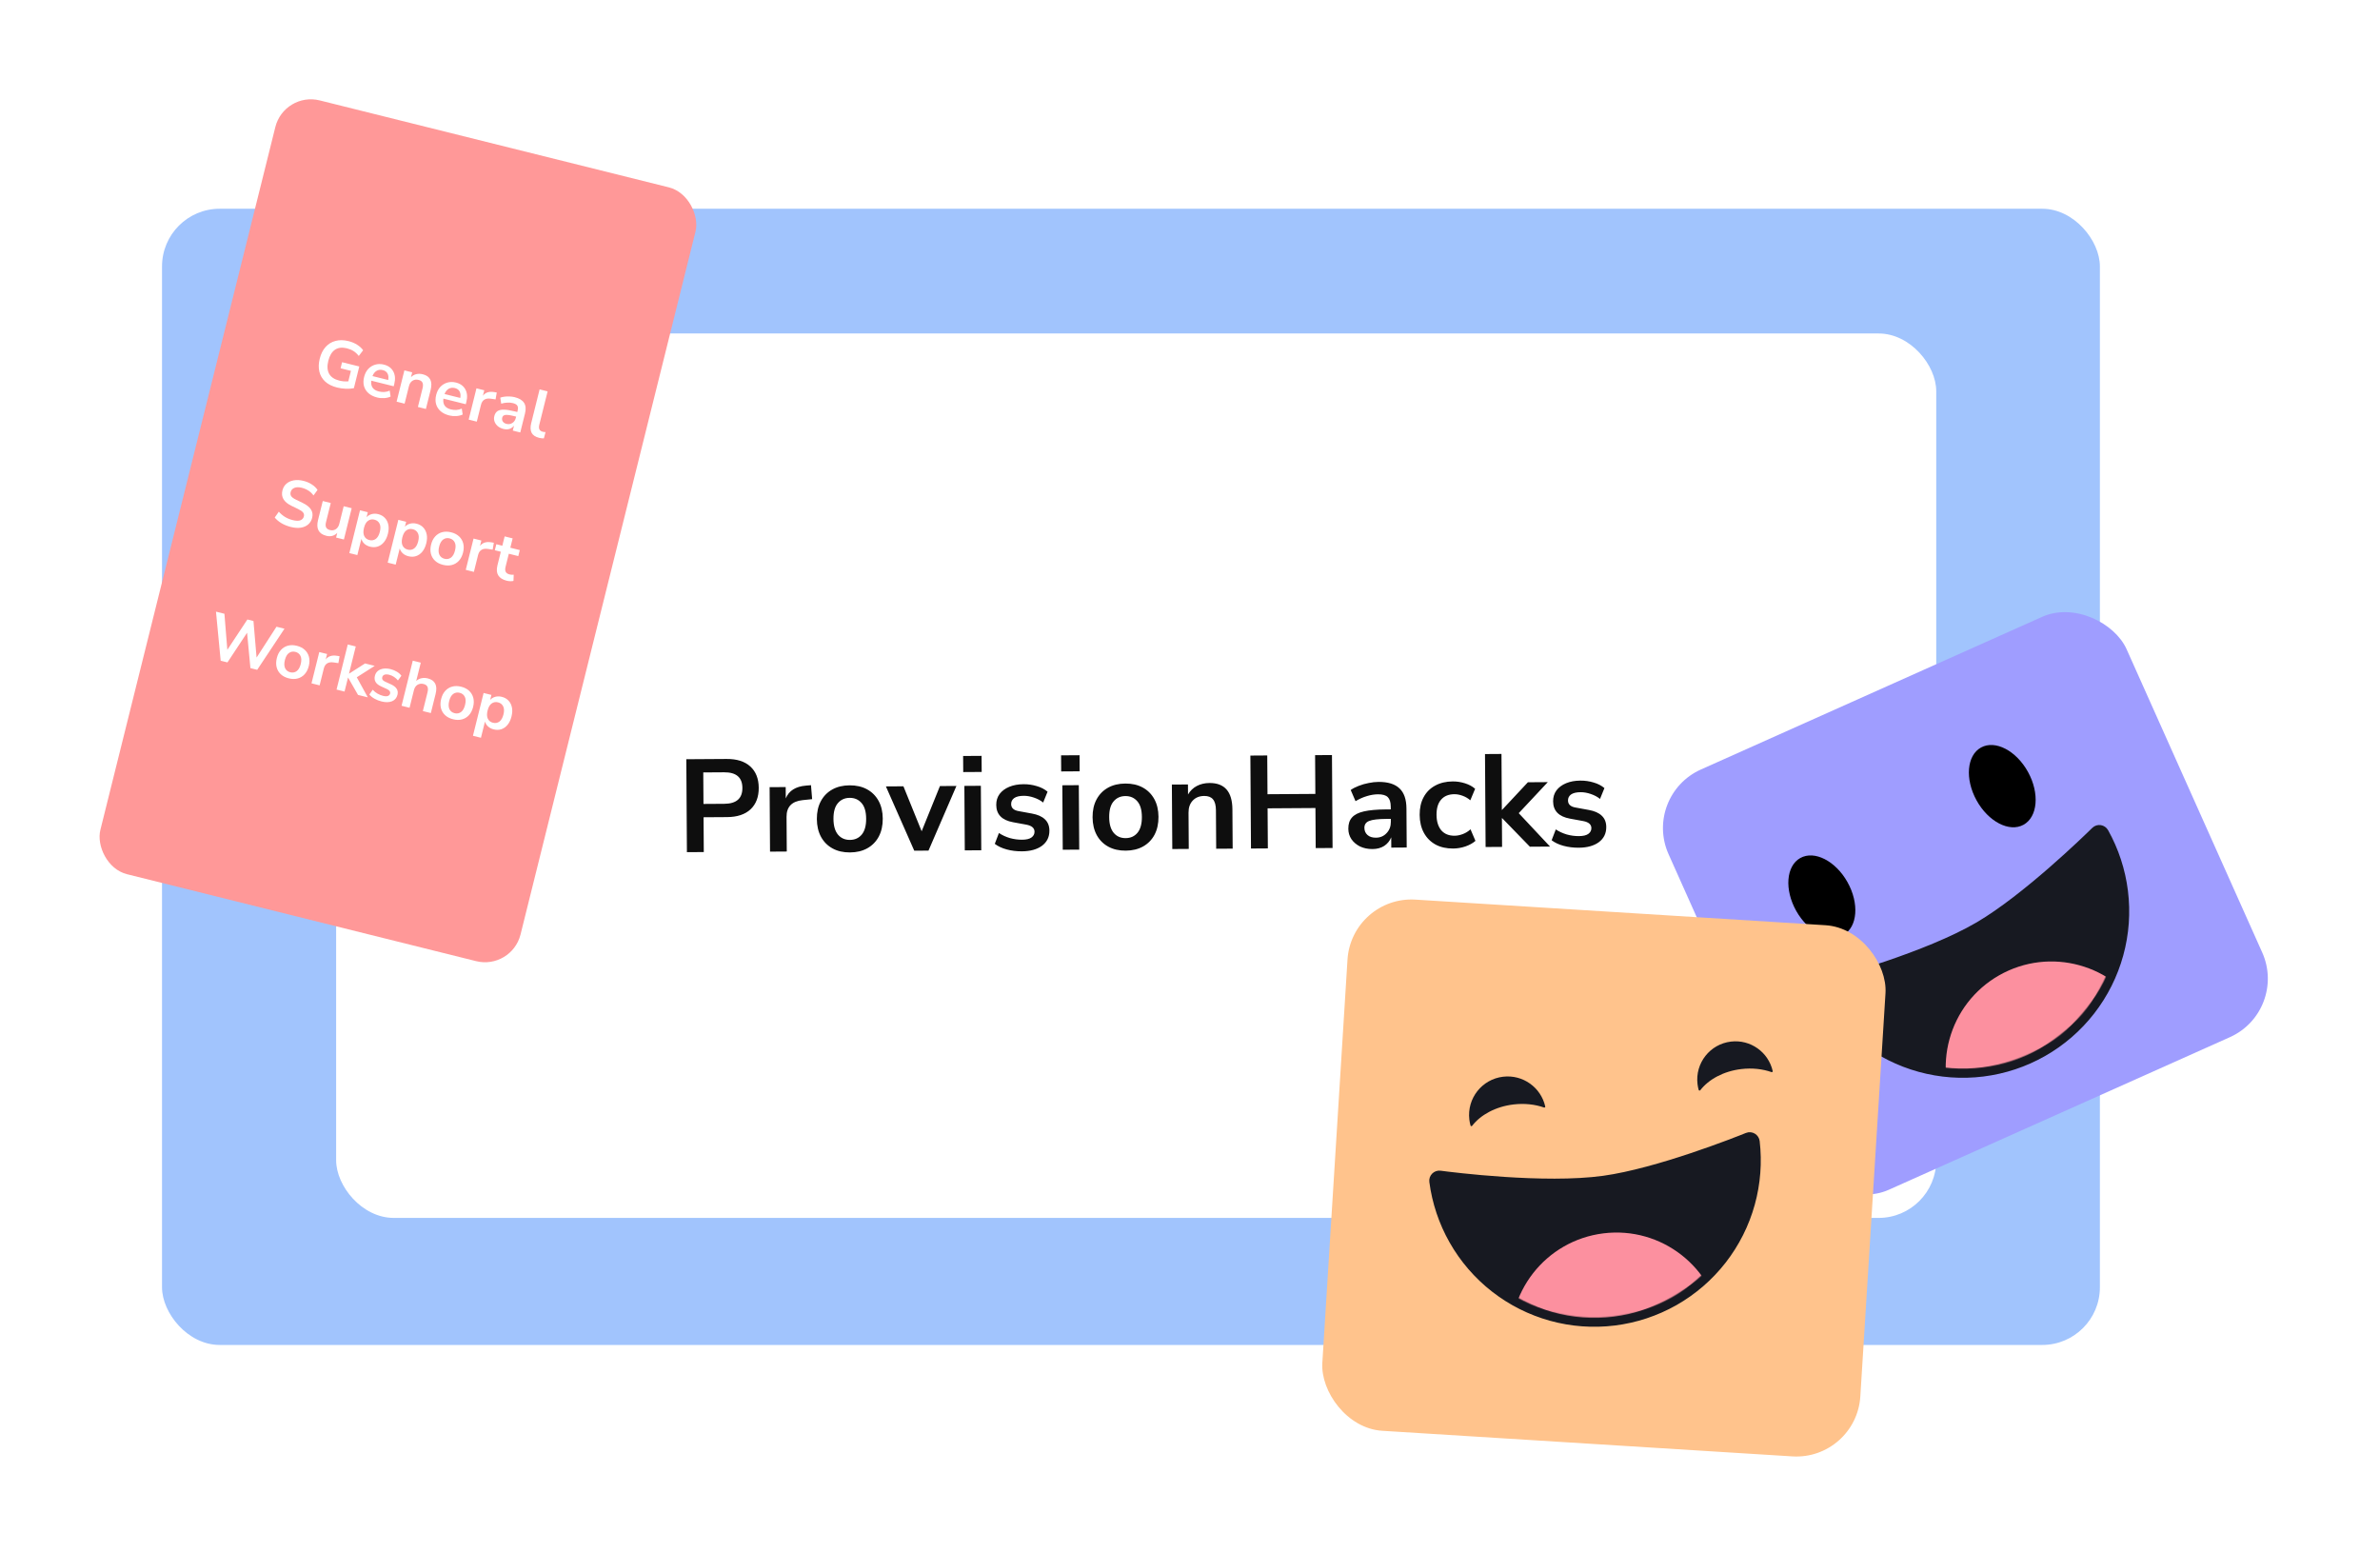 <svg width="2600" height="1696" viewBox="0 0 2600 1696" fill="none" xmlns="http://www.w3.org/2000/svg">
<g filter="url(#filter0_d)">
<rect x="177" y="224" width="2117" height="1241" rx="63" fill="#A1C4FD"/>
<rect x="367.212" y="360.238" width="1748" height="966" rx="63" fill="white"/>
<path d="M750.41 926.769L749.753 825.251L793.816 824.966C804.952 824.894 813.562 827.623 819.645 833.151C825.729 838.68 828.804 846.436 828.868 856.42C828.933 866.404 825.96 874.247 819.948 879.95C813.936 885.557 805.363 888.397 794.227 888.469L768.595 888.635L768.841 926.65L750.41 926.769ZM768.501 874.091L791.253 873.944C804.501 873.858 811.087 868.055 811.013 856.536C810.939 845.112 804.278 839.443 791.03 839.529L768.279 839.676L768.501 874.091ZM841.211 926.182L840.755 855.767L858.323 855.653L858.403 868.037C861.805 859.663 869.167 855.007 880.489 854.07L885.958 853.603L887.209 868.859L876.848 869.934C865.048 871.162 859.183 877.248 859.254 888.192L859.499 926.063L841.211 926.182ZM928.596 927.056C921.3 927.103 914.955 925.656 909.56 922.715C904.165 919.774 899.961 915.577 896.95 910.125C893.938 904.576 892.408 898.058 892.359 890.57C892.311 883.082 893.757 876.593 896.698 871.101C899.638 865.61 903.787 861.359 909.143 858.349C914.5 855.338 920.826 853.809 928.122 853.762C935.418 853.714 941.763 855.161 947.158 858.103C952.554 861.044 956.757 865.241 959.768 870.693C962.78 876.146 964.309 882.616 964.358 890.104C964.406 897.592 962.961 904.129 960.021 909.716C957.08 915.208 952.932 919.458 947.575 922.469C942.218 925.48 935.892 927.009 928.596 927.056ZM928.508 913.376C933.884 913.342 938.191 911.394 941.43 907.533C944.669 903.576 946.263 897.805 946.214 890.221C946.165 882.542 944.496 876.84 941.207 873.117C937.919 869.299 933.586 867.407 928.21 867.441C922.835 867.476 918.527 869.424 915.288 873.285C912.048 877.05 910.453 882.773 910.503 890.452C910.552 898.036 912.221 903.786 915.511 907.7C918.8 911.519 923.132 913.411 928.508 913.376ZM998.772 925.162L967.789 854.945L986.941 854.821L1006.84 903.941L1026.83 854.563L1044.83 854.446L1014.32 925.061L998.772 925.162ZM1052.27 839.278L1052.15 821.71L1072.31 821.58L1072.43 839.147L1052.27 839.278ZM1053.97 924.805L1053.52 854.39L1071.52 854.274L1071.97 924.688L1053.97 924.805ZM1116.46 925.84C1110.51 925.879 1104.94 925.195 1099.74 923.788C1094.55 922.382 1090.22 920.346 1086.74 917.68L1091.27 905.843C1094.84 908.22 1098.84 910.066 1103.26 911.381C1107.69 912.601 1112.11 913.196 1116.52 913.168C1121.13 913.138 1124.53 912.348 1126.73 910.798C1129.02 909.151 1130.16 907.031 1130.15 904.439C1130.12 900.407 1127.13 897.835 1121.17 896.721L1106.75 894.078C1094.54 891.853 1088.41 885.557 1088.34 875.189C1088.31 870.581 1089.53 866.589 1092.01 863.213C1094.58 859.837 1098.11 857.222 1102.61 855.368C1107.11 853.515 1112.29 852.57 1118.15 852.532C1123.14 852.5 1127.94 853.188 1132.56 854.599C1137.18 855.913 1141.12 857.951 1144.41 860.714L1139.59 872.554C1136.79 870.268 1133.42 868.465 1129.47 867.147C1125.62 865.828 1121.92 865.18 1118.37 865.203C1113.67 865.233 1110.17 866.072 1107.88 867.719C1105.68 869.365 1104.59 871.532 1104.61 874.22C1104.63 878.444 1107.39 881.018 1112.86 881.943L1127.28 884.585C1133.53 885.697 1138.25 887.779 1141.43 890.83C1144.72 893.881 1146.38 897.998 1146.41 903.182C1146.45 910.19 1143.75 915.727 1138.31 919.795C1132.86 923.766 1125.58 925.781 1116.46 925.84ZM1159.28 838.585L1159.17 821.018L1179.33 820.887L1179.44 838.455L1159.28 838.585ZM1160.99 924.112L1160.53 853.698L1178.53 853.581L1178.99 923.996L1160.99 924.112ZM1229.81 925.107C1222.51 925.154 1216.17 923.707 1210.77 920.766C1205.38 917.825 1201.17 913.628 1198.16 908.175C1195.15 902.627 1193.62 896.108 1193.57 888.62C1193.52 881.133 1194.97 874.643 1197.91 869.152C1200.85 863.661 1205 859.41 1210.36 856.399C1215.71 853.388 1222.04 851.859 1229.33 851.812C1236.63 851.765 1242.98 853.212 1248.37 856.153C1253.77 859.094 1257.97 863.291 1260.98 868.744C1263.99 874.196 1265.52 880.667 1265.57 888.155C1265.62 895.642 1264.17 902.18 1261.23 907.767C1258.29 913.258 1254.14 917.509 1248.79 920.52C1243.43 923.531 1237.1 925.06 1229.81 925.107ZM1229.72 911.427C1235.1 911.392 1239.4 909.444 1242.64 905.583C1245.88 901.626 1247.48 895.856 1247.43 888.272C1247.38 880.592 1245.71 874.891 1242.42 871.168C1239.13 867.349 1234.8 865.457 1229.42 865.492C1224.05 865.527 1219.74 867.475 1216.5 871.336C1213.26 875.101 1211.67 880.823 1211.72 888.503C1211.76 896.087 1213.43 901.836 1216.72 905.751C1220.01 909.57 1224.34 911.462 1229.72 911.427ZM1280.66 923.338L1280.2 852.923L1297.77 852.809L1297.84 863.753C1300.21 859.706 1303.41 856.613 1307.43 854.475C1311.54 852.336 1316.14 851.25 1321.23 851.218C1337.84 851.11 1346.2 860.704 1346.33 880L1346.61 922.911L1328.61 923.027L1328.33 880.98C1328.3 875.508 1327.22 871.531 1325.09 869.049C1323.06 866.566 1319.88 865.339 1315.56 865.367C1310.28 865.401 1306.07 867.108 1302.92 870.488C1299.87 873.772 1298.36 878.15 1298.4 883.622L1298.65 923.221L1280.66 923.338ZM1366.62 922.781L1365.96 821.263L1384.39 821.144L1384.66 863.479L1436.94 863.141L1436.66 820.806L1455.09 820.687L1455.75 922.204L1437.32 922.324L1437.03 878.549L1384.76 878.887L1385.05 922.662L1366.62 922.781ZM1499.45 923.362C1494.37 923.395 1489.8 922.464 1485.75 920.57C1481.81 918.58 1478.67 915.912 1476.34 912.567C1474.11 909.221 1472.98 905.437 1472.96 901.213C1472.92 896.029 1474.24 891.94 1476.91 888.947C1479.58 885.857 1483.93 883.621 1489.97 882.238C1496.01 880.855 1504.12 880.131 1514.29 880.065L1519.33 880.032L1519.31 877.008C1519.28 872.208 1518.2 868.759 1516.08 866.661C1513.95 864.563 1510.39 863.53 1505.4 863.562C1501.47 863.587 1497.44 864.237 1493.32 865.512C1489.2 866.691 1485.03 868.542 1480.83 871.065L1475.56 858.859C1478.05 857.115 1480.97 855.608 1484.32 854.338C1487.77 852.972 1491.36 851.94 1495.1 851.244C1498.93 850.451 1502.53 850.044 1505.89 850.022C1516.16 849.956 1523.81 852.306 1528.83 857.074C1533.86 861.746 1536.4 869.073 1536.46 879.057L1536.74 921.68L1519.89 921.789L1519.82 910.558C1518.21 914.504 1515.64 917.641 1512.1 919.968C1508.57 922.199 1504.35 923.33 1499.45 923.362ZM1503.12 910.954C1507.82 910.923 1511.7 909.266 1514.75 905.982C1517.9 902.698 1519.45 898.56 1519.42 893.568L1519.4 890.4L1514.5 890.432C1505.48 890.49 1499.2 891.251 1495.65 892.714C1492.21 894.08 1490.5 896.587 1490.52 900.235C1490.54 903.403 1491.66 905.988 1493.88 907.989C1496.1 909.991 1499.18 910.979 1503.12 910.954ZM1587.56 922.791C1580.17 922.839 1573.73 921.393 1568.24 918.452C1562.75 915.416 1558.49 911.123 1555.48 905.575C1552.47 900.026 1550.94 893.508 1550.89 886.02C1550.84 878.532 1552.29 872.091 1555.23 866.695C1558.17 861.204 1562.37 857.001 1567.82 854.086C1573.27 851.074 1579.7 849.545 1587.09 849.497C1591.6 849.468 1596.07 850.159 1600.49 851.57C1604.92 852.982 1608.58 854.974 1611.48 857.547L1606.23 870.109C1603.72 867.918 1600.88 866.256 1597.7 865.125C1594.62 863.992 1591.64 863.436 1588.76 863.454C1582.52 863.495 1577.69 865.494 1574.26 869.452C1570.92 873.314 1569.28 878.845 1569.32 886.045C1569.37 893.148 1571.09 898.754 1574.47 902.86C1577.95 906.869 1582.82 908.854 1589.05 908.813C1591.84 908.795 1594.81 908.2 1597.97 907.028C1601.13 905.855 1603.95 904.109 1606.43 901.789L1611.84 914.426C1608.98 916.941 1605.3 918.981 1600.8 920.546C1596.39 922.014 1591.98 922.763 1587.56 922.791ZM1622.93 921.122L1622.27 819.605L1640.27 819.488L1640.67 880.543L1640.95 880.541L1669.13 850.406L1690.87 850.265L1659.12 884.167L1693.34 920.667L1671.31 920.809L1641.01 889.613L1640.73 889.615L1640.93 921.006L1622.93 921.122ZM1724.79 921.903C1718.84 921.942 1713.27 921.258 1708.07 919.851C1702.88 918.445 1698.55 916.409 1695.07 913.743L1699.6 901.906C1703.17 904.283 1707.17 906.129 1711.59 907.444C1716.02 908.664 1720.44 909.259 1724.85 909.231C1729.46 909.201 1732.86 908.411 1735.06 906.86C1737.35 905.214 1738.49 903.094 1738.48 900.502C1738.45 896.47 1735.46 893.898 1729.5 892.784L1715.08 890.141C1702.87 887.916 1696.74 881.62 1696.67 871.252C1696.64 866.644 1697.86 862.652 1700.34 859.276C1702.91 855.899 1706.44 853.285 1710.94 851.431C1715.44 849.578 1720.62 848.633 1726.48 848.595C1731.47 848.562 1736.27 849.251 1740.89 850.662C1745.51 851.976 1749.46 854.014 1752.74 856.777L1747.92 868.616C1745.12 866.331 1741.75 864.528 1737.8 863.21C1733.95 861.891 1730.25 861.243 1726.7 861.266C1722 861.296 1718.5 862.135 1716.21 863.782C1714.01 865.428 1712.92 867.595 1712.94 870.283C1712.96 874.507 1715.72 877.081 1721.19 878.006L1735.61 880.648C1741.86 881.76 1746.58 883.841 1749.76 886.893C1753.05 889.944 1754.71 894.061 1754.74 899.245C1754.79 906.253 1752.09 911.79 1746.64 915.858C1741.19 919.829 1733.91 921.844 1724.79 921.903Z" fill="#0E0E0E"/>
<rect x="310.436" y="96" width="473" height="871" rx="40" transform="rotate(13.981 310.436 96)" fill="#FF9898"/>
<rect x="1794.21" y="865.067" width="548.178" height="502.833" rx="70" transform="rotate(-24.099 1794.21 865.067)" fill="#9F9DFF"/>
<ellipse cx="1990.24" cy="975.169" rx="32.1" ry="48.151" transform="rotate(-29.339 1990.24 975.169)" fill="black"/>
<ellipse cx="2187.35" cy="854.646" rx="32.1" ry="48.151" transform="rotate(-28.838 2187.35 854.646)" fill="black"/>
<path d="M2319.66 969.49C2316.84 946.894 2309.69 925.061 2298.59 905.187C2296.72 901.847 2292.08 900.951 2289.16 903.824C2280.51 912.344 2213.78 977.316 2161.9 1007.75C2105.34 1040.92 2007.15 1067.83 1994.8 1071.14C1990.99 1072.16 1989.18 1076.51 1991.16 1079.93C2002.56 1099.64 2017.66 1116.96 2035.63 1130.95C2053.96 1145.2 2074.91 1155.71 2097.3 1161.87C2119.69 1168.03 2143.07 1169.72 2166.11 1166.85C2189.15 1163.97 2211.4 1156.59 2231.59 1145.11C2251.77 1133.64 2269.5 1118.3 2283.76 1099.97C2298.02 1081.64 2308.53 1060.69 2314.69 1038.3C2320.85 1015.91 2322.54 992.531 2319.66 969.49Z" fill="#171921" stroke="#171921" stroke-width="10"/>
<mask id="mask0" mask-type="alpha" maskUnits="userSpaceOnUse" x="1994" y="906" width="385" height="320">
<path d="M2293.58 906.484C2304.73 926.099 2311.91 947.719 2314.7 970.109C2317.5 992.499 2315.86 1015.22 2309.87 1036.97C2303.88 1058.73 2293.67 1079.09 2279.82 1096.9C2265.96 1114.71 2248.73 1129.61 2229.12 1140.76C2209.5 1151.91 2187.88 1159.09 2165.49 1161.89C2143.1 1164.68 2120.38 1163.04 2098.63 1157.05C2076.87 1151.07 2056.51 1140.85 2038.7 1127C2020.89 1113.14 2005.99 1095.92 1994.84 1076.3L2293.58 906.484Z" fill="#171921"/>
</mask>
<g mask="url(#mask0)">
<circle cx="2241.02" cy="1161.61" r="115.44" transform="rotate(-29.615 2241.02 1161.61)" fill="#FC909F"/>
</g>
<rect x="1476.42" y="974.238" width="588.862" height="581.29" rx="70" transform="rotate(3.571 1476.42 974.238)" fill="#FFC38C"/>
<path d="M368.302 419.278C362.853 417.921 358.496 415.748 355.234 412.759C352.018 409.782 349.902 406.164 348.885 401.904C347.868 397.644 348.003 392.929 349.29 387.759C350.589 382.542 352.709 378.296 355.652 375.022C358.605 371.701 362.224 369.486 366.507 368.376C370.802 367.219 375.581 367.296 380.844 368.607C384.291 369.465 387.4 370.783 390.173 372.562C392.957 374.294 395.13 376.294 396.692 378.563L391.948 384.801C390.188 382.533 388.26 380.742 386.163 379.428C384.066 378.115 381.644 377.116 378.896 376.432C373.679 375.133 369.343 375.661 365.888 378.016C362.479 380.382 360.067 384.407 358.652 390.09C357.226 395.819 357.516 400.516 359.521 404.181C361.527 407.846 365.232 410.351 370.635 411.697C372.172 412.079 373.761 412.351 375.403 412.513C377.103 412.639 378.808 412.643 380.52 412.525L383.372 401.067L372.054 398.249L373.706 391.612L392.501 396.291L386.604 419.976C384.043 420.526 381.121 420.738 377.838 420.613C374.555 420.488 371.376 420.043 368.302 419.278ZM412.062 430.173C408.196 429.21 405.045 427.659 402.61 425.519C400.175 423.38 398.519 420.791 397.643 417.753C396.814 414.727 396.851 411.398 397.756 407.765C398.637 404.225 400.13 401.307 402.235 399.012C404.387 396.728 406.929 395.16 409.862 394.307C412.853 393.419 416.002 393.387 419.309 394.21C424.153 395.417 427.59 397.905 429.619 401.675C431.695 405.456 432.072 410.002 430.75 415.312L430.106 417.897L405.653 411.808C404.786 418.073 407.52 421.993 413.854 423.57C415.764 424.046 417.743 424.242 419.792 424.158C421.852 424.028 423.831 423.532 425.728 422.668L426.712 429.146C424.745 430.091 422.429 430.652 419.764 430.829C417.098 431.006 414.531 430.788 412.062 430.173ZM418.18 400.236C415.618 399.598 413.348 399.874 411.37 401.063C409.392 402.253 407.904 404.158 406.905 406.778L424.093 411.057C424.614 408.17 424.361 405.807 423.335 403.968C422.367 402.095 420.649 400.851 418.18 400.236ZM433.265 434.71L441.772 400.545L450.295 402.667L448.973 407.977C450.625 406.311 452.556 405.209 454.768 404.671C457.026 404.145 459.389 404.19 461.858 404.804C469.916 406.81 472.779 412.495 470.448 421.857L465.264 442.677L456.531 440.503L461.61 420.102C462.271 417.447 462.24 415.386 461.517 413.92C460.841 412.465 459.454 411.477 457.358 410.955C454.796 410.317 452.544 410.622 450.601 411.87C448.716 413.082 447.443 415.016 446.782 417.671L441.999 436.885L433.265 434.71ZM490.799 449.777C486.933 448.814 483.782 447.263 481.347 445.123C478.912 442.984 477.256 440.395 476.38 437.357C475.551 434.331 475.588 431.002 476.493 427.369C477.374 423.829 478.867 420.911 480.972 418.615C483.124 416.332 485.666 414.763 488.599 413.911C491.59 413.023 494.739 412.991 498.046 413.814C502.89 415.02 506.327 417.508 508.356 421.278C510.432 425.06 510.809 429.606 509.487 434.916L508.843 437.501L484.39 431.412C483.523 437.676 486.256 441.597 492.591 443.174C494.501 443.65 496.48 443.846 498.529 443.762C500.589 443.632 502.568 443.135 504.465 442.272L505.449 448.75C503.482 449.695 501.166 450.256 498.5 450.433C495.835 450.61 493.267 450.391 490.799 449.777ZM496.917 419.84C494.355 419.202 492.085 419.478 490.107 420.667C488.129 421.857 486.641 423.761 485.642 426.382L502.83 430.661C503.351 427.773 503.098 425.41 502.072 423.572C501.104 421.699 499.385 420.455 496.917 419.84ZM512.002 454.314L520.508 420.149L529.032 422.271L527.536 428.28C530.222 424.645 534.365 423.302 539.966 424.251L542.673 424.703L541.388 432.248L536.236 431.484C530.367 430.617 526.772 432.838 525.45 438.148L520.875 456.523L512.002 454.314ZM550.096 464.54C547.627 463.926 545.531 462.909 543.806 461.49C542.14 460.037 540.951 458.356 540.239 456.447C539.574 454.55 539.496 452.577 540.006 450.528C540.632 448.012 541.777 446.195 543.441 445.076C545.116 443.91 547.502 443.367 550.599 443.445C553.696 443.524 557.713 444.178 562.65 445.407L565.096 446.016L565.461 444.548C566.041 442.22 565.946 440.415 565.176 439.135C564.407 437.855 562.811 436.914 560.389 436.311C558.479 435.835 556.448 435.651 554.294 435.758C552.152 435.818 549.905 436.199 547.554 436.9L546.518 430.335C547.938 429.798 549.538 429.429 551.319 429.23C553.158 428.995 555.027 428.941 556.924 429.067C558.88 429.159 560.673 429.407 562.304 429.813C567.287 431.054 570.7 433.14 572.543 436.072C574.396 438.958 574.72 442.822 573.514 447.666L568.365 468.347L560.191 466.312L561.548 460.862C560.28 462.575 558.646 463.775 556.644 464.464C554.654 465.106 552.471 465.132 550.096 464.54ZM553.408 458.984C555.691 459.552 557.774 459.23 559.659 458.018C561.59 456.817 562.857 455.005 563.46 452.583L563.843 451.046L561.468 450.455C557.089 449.364 553.952 448.954 552.054 449.224C550.215 449.458 549.075 450.461 548.634 452.231C548.252 453.768 548.474 455.159 549.302 456.404C550.13 457.648 551.498 458.509 553.408 458.984ZM588.933 474.21C584.881 473.201 582.149 471.359 580.738 468.682C579.385 465.971 579.242 462.473 580.309 458.188L589.493 421.298L598.227 423.472L589.146 459.943C588.103 464.135 589.351 466.672 592.891 467.553C593.403 467.681 593.921 467.785 594.445 467.866C594.969 467.947 595.481 467.975 595.982 467.952L594.12 474.834C592.339 474.835 590.61 474.628 588.933 474.21Z" fill="white"/>
<path d="M317.882 571.609C314.016 570.646 310.551 569.264 307.488 567.463C304.436 565.615 301.983 563.545 300.13 561.253L304.612 554.875C306.488 557.073 308.667 558.951 311.148 560.509C313.676 562.078 316.547 563.263 319.761 564.063C323.44 564.979 326.269 565.041 328.248 564.247C330.238 563.407 331.476 562.009 331.963 560.052C332.369 558.422 332.082 556.991 331.103 555.757C330.171 554.536 328.336 553.263 325.599 551.938L318.314 548.418C310.021 544.375 306.762 538.79 308.536 531.663C309.301 528.589 310.783 526.114 312.982 524.237C315.18 522.361 317.88 521.154 321.081 520.615C324.282 520.076 327.769 520.277 331.542 521.216C334.895 522.051 337.912 523.346 340.591 525.102C343.282 526.81 345.379 528.816 346.883 531.12L342.489 537.149C339.434 532.926 335.136 530.124 329.593 528.744C326.379 527.944 323.696 527.993 321.543 528.892C319.39 529.79 318.041 531.334 317.496 533.523C317.079 535.2 317.301 536.69 318.164 537.993C319.038 539.249 320.757 540.493 323.319 541.725L330.534 545.228C334.902 547.354 337.943 549.744 339.657 552.396C341.417 555.061 341.863 558.14 340.993 561.633C340.262 564.567 338.827 566.955 336.686 568.797C334.546 570.638 331.852 571.822 328.605 572.349C325.415 572.841 321.841 572.594 317.882 571.609ZM356.509 581.226C348.125 579.139 345.104 573.39 347.446 563.982L352.613 543.231L361.346 545.406L356.145 566.296C355.542 568.718 355.585 570.633 356.273 572.041C356.961 573.449 358.376 574.42 360.519 574.953C362.848 575.533 364.955 575.217 366.84 574.004C368.736 572.745 370.015 570.788 370.676 568.133L375.459 548.919L384.193 551.094L375.686 585.259L367.163 583.137L368.432 578.036C365.188 581.334 361.213 582.397 356.509 581.226ZM381.645 600.098L393.283 553.357L401.806 555.479L400.449 560.929C401.892 559.309 403.73 558.184 405.964 557.553C408.246 556.934 410.644 556.938 413.159 557.564C416.14 558.306 418.569 559.677 420.445 561.678C422.368 563.69 423.627 566.18 424.224 569.148C424.832 572.07 424.678 575.37 423.762 579.05C422.857 582.683 421.44 585.694 419.51 588.082C417.591 590.424 415.334 592.039 412.739 592.926C410.144 593.813 407.332 593.88 404.305 593.126C401.883 592.523 399.821 591.466 398.12 589.954C396.477 588.407 395.363 586.621 394.779 584.596L390.378 602.272L381.645 600.098ZM403.512 585.88C406.12 586.529 408.448 586.12 410.496 584.651C412.555 583.135 414.043 580.538 414.959 576.858C415.886 573.132 415.785 570.163 414.653 567.953C413.534 565.695 411.669 564.242 409.061 563.592C406.453 562.943 404.125 563.353 402.077 564.821C400.041 566.244 398.559 568.818 397.632 572.544C396.716 576.224 396.812 579.216 397.92 581.52C399.04 583.777 400.904 585.231 403.512 585.88ZM423.538 610.529L435.175 563.787L443.699 565.91L442.342 571.359C443.784 569.74 445.623 568.615 447.857 567.984C450.139 567.365 452.537 567.368 455.052 567.994C458.033 568.737 460.462 570.108 462.338 572.108C464.261 574.121 465.52 576.611 466.117 579.579C466.725 582.5 466.571 585.801 465.655 589.481C464.75 593.114 463.333 596.124 461.403 598.513C459.484 600.855 457.227 602.469 454.632 603.356C452.037 604.244 449.225 604.31 446.198 603.557C443.776 602.954 441.714 601.896 440.013 600.384C438.37 598.838 437.256 597.052 436.672 595.027L432.271 612.703L423.538 610.529ZM445.405 596.31C448.013 596.96 450.341 596.55 452.389 595.081C454.448 593.566 455.936 590.968 456.852 587.289C457.779 583.562 457.678 580.594 456.546 578.383C455.426 576.126 453.562 574.672 450.954 574.023C448.346 573.373 446.018 573.783 443.97 575.252C441.934 576.674 440.452 579.248 439.525 582.975C438.608 586.654 438.704 589.646 439.813 591.95C440.932 594.208 442.797 595.661 445.405 596.31ZM483.968 612.961C480.429 612.079 477.534 610.592 475.285 608.499C473.036 606.405 471.521 603.851 470.738 600.837C469.966 597.776 470.033 594.429 470.938 590.796C471.842 587.163 473.347 584.198 475.452 581.903C477.557 579.608 480.093 578.063 483.061 577.268C486.029 576.474 489.283 576.517 492.823 577.398C496.363 578.28 499.257 579.767 501.506 581.86C503.755 583.954 505.271 586.508 506.054 589.522C506.836 592.537 506.776 595.86 505.871 599.494C504.966 603.127 503.456 606.114 501.339 608.456C499.234 610.752 496.698 612.297 493.73 613.091C490.762 613.886 487.508 613.842 483.968 612.961ZM485.621 606.323C488.229 606.973 490.557 606.563 492.605 605.094C494.664 603.579 496.152 600.981 497.068 597.302C497.996 593.575 497.894 590.607 496.762 588.396C495.643 586.139 493.778 584.685 491.17 584.036C488.562 583.386 486.234 583.796 484.186 585.265C482.15 586.687 480.669 589.261 479.741 592.988C478.825 596.667 478.921 599.659 480.029 601.963C481.149 604.221 483.013 605.674 485.621 606.323ZM508.817 618.406L517.324 584.241L525.848 586.363L524.352 592.371C527.037 588.737 531.18 587.394 536.781 588.343L539.488 588.795L538.203 596.34L533.051 595.576C527.183 594.709 523.588 596.93 522.266 602.24L517.691 620.615L508.817 618.406ZM553.632 630.306C544.596 628.056 541.192 622.459 543.418 613.516L547.123 598.635L540.556 597L542.191 590.432L548.759 592.067L551.298 581.867L560.032 584.041L557.492 594.242L567.832 596.816L566.197 603.384L555.857 600.809L552.273 615.202C551.717 617.438 551.788 619.236 552.488 620.597C553.188 621.959 554.632 622.912 556.821 623.457C557.474 623.62 558.166 623.718 558.9 623.752C559.645 623.74 560.413 623.733 561.205 623.732L560.932 630.491C559.978 630.748 558.813 630.854 557.44 630.808C556.113 630.775 554.843 630.607 553.632 630.306Z" fill="white"/>
<path d="M241.081 717.66L235.948 664.073L245.171 666.369L248.352 705.744L270.253 672.614L276.89 674.266L280.299 714.218L302.042 680.529L310.776 682.703L280.975 727.593L273.57 725.749L269.918 687.073L248.487 719.504L241.081 717.66ZM315.442 736.917C311.902 736.035 309.008 734.548 306.759 732.455C304.51 730.361 302.994 727.807 302.211 724.793C301.44 721.732 301.506 718.385 302.411 714.752C303.316 711.119 304.82 708.154 306.925 705.859C309.03 703.563 311.567 702.018 314.534 701.224C317.502 700.429 320.756 700.473 324.296 701.354C327.836 702.236 330.73 703.723 332.979 705.816C335.228 707.91 336.744 710.464 337.527 713.478C338.31 716.492 338.249 719.816 337.344 723.449C336.44 727.082 334.929 730.07 332.813 732.412C330.708 734.707 328.171 736.252 325.204 737.047C322.236 737.841 318.982 737.798 315.442 736.917ZM317.094 730.279C319.703 730.929 322.031 730.519 324.078 729.05C326.137 727.535 327.625 724.937 328.541 721.258C329.469 717.531 329.367 714.563 328.236 712.352C327.116 710.094 325.252 708.641 322.644 707.992C320.035 707.342 317.707 707.752 315.66 709.221C313.624 710.643 312.142 713.217 311.214 716.943C310.298 720.623 310.394 723.615 311.502 725.919C312.622 728.176 314.486 729.63 317.094 730.279ZM340.291 742.361L348.797 708.197L357.321 710.319L355.825 716.327C358.511 712.693 362.654 711.35 368.255 712.299L370.962 712.75L369.677 720.295L364.524 719.532C358.656 718.665 355.061 720.886 353.739 726.196L349.164 744.571L340.291 742.361ZM367.651 749.174L379.915 699.917L388.648 702.092L381.272 731.715L381.412 731.75L398.794 720.645L409.344 723.271L389.763 735.758L401.816 757.68L391.126 755.018L380.316 736.152L380.177 736.117L376.384 751.348L367.651 749.174ZM416.895 762.176C414.008 761.457 411.393 760.435 409.052 759.11C406.71 757.786 404.864 756.262 403.512 754.541L407.174 749.368C408.607 750.962 410.314 752.351 412.294 753.537C414.286 754.676 416.353 755.512 418.496 756.045C420.732 756.602 422.478 756.641 423.735 756.163C425.05 755.649 425.864 754.764 426.177 753.506C426.664 751.55 425.533 749.933 422.785 748.655L416.129 745.588C410.491 742.997 408.299 739.186 409.552 734.156C410.108 731.92 411.195 730.138 412.812 728.809C414.475 727.492 416.512 726.664 418.921 726.324C421.331 725.984 423.956 726.168 426.798 726.875C429.22 727.478 431.462 728.407 433.523 729.662C435.597 730.871 437.257 732.348 438.504 734.093L434.703 739.231C433.63 737.777 432.22 736.486 430.473 735.358C428.772 734.242 427.06 733.47 425.337 733.041C423.054 732.472 421.256 732.445 419.941 732.959C418.672 733.484 417.876 734.398 417.551 735.702C417.041 737.752 418.055 739.34 420.594 740.467L427.25 743.534C430.139 744.847 432.166 746.44 433.332 748.313C434.544 750.198 434.837 752.398 434.211 754.913C433.365 758.313 431.37 760.661 428.228 761.956C425.098 763.205 421.32 763.278 416.895 762.176ZM438.678 766.858L450.942 717.601L459.675 719.776L454.683 739.828C456.311 738.255 458.219 737.246 460.407 736.801C462.607 736.31 464.895 736.36 467.27 736.952C475.328 738.958 478.192 744.642 475.861 754.004L470.677 774.825L461.944 772.65L467.023 752.249C467.684 749.594 467.653 747.534 466.93 746.068C466.253 744.613 464.867 743.625 462.771 743.103C460.209 742.465 457.957 742.77 456.014 744.017C454.129 745.23 452.856 747.164 452.195 749.819L447.411 769.032L438.678 766.858ZM494.954 781.611C491.414 780.73 488.519 779.242 486.271 777.149C484.022 775.056 482.506 772.502 481.723 769.487C480.952 766.426 481.018 763.079 481.923 759.446C482.827 755.813 484.332 752.849 486.437 750.553C488.542 748.258 491.078 746.713 494.046 745.919C497.014 745.124 500.268 745.168 503.808 746.049C507.348 746.93 510.242 748.418 512.491 750.511C514.74 752.604 516.256 755.158 517.039 758.173C517.822 761.187 517.761 764.511 516.856 768.144C515.952 771.777 514.441 774.765 512.325 777.107C510.22 779.402 507.683 780.947 504.715 781.742C501.748 782.536 498.494 782.493 494.954 781.611ZM496.606 774.974C499.215 775.623 501.543 775.214 503.59 773.745C505.649 772.229 507.137 769.632 508.053 765.952C508.981 762.226 508.879 759.257 507.748 757.047C506.628 754.789 504.764 753.336 502.155 752.686C499.547 752.037 497.219 752.447 495.172 753.915C493.136 755.338 491.654 757.912 490.726 761.638C489.81 765.318 489.906 768.31 491.014 770.614C492.134 772.871 493.998 774.324 496.606 774.974ZM516.672 799.632L528.309 752.891L536.833 755.013L535.476 760.463C536.918 758.843 538.756 757.718 540.991 757.087C543.272 756.468 545.67 756.472 548.186 757.098C551.167 757.84 553.595 759.212 555.471 761.212C557.394 763.224 558.654 765.714 559.25 768.682C559.859 771.604 559.705 774.905 558.789 778.584C557.884 782.217 556.467 785.228 554.536 787.616C552.618 789.958 550.361 791.573 547.766 792.46C545.17 793.347 542.359 793.414 539.331 792.66C536.909 792.057 534.848 791 533.146 789.488C531.504 787.941 530.39 786.155 529.806 784.13L525.405 801.807L516.672 799.632ZM538.539 785.414C541.147 786.064 543.475 785.654 545.522 784.185C547.581 782.67 549.069 780.072 549.985 776.392C550.913 772.666 550.811 769.698 549.68 767.487C548.56 765.229 546.696 763.776 544.088 763.126C541.479 762.477 539.151 762.887 537.104 764.356C535.068 765.778 533.586 768.352 532.658 772.078C531.742 775.758 531.838 778.75 532.946 781.054C534.066 783.311 535.93 784.765 538.539 785.414Z" fill="white"/>
<path fill-rule="evenodd" clip-rule="evenodd" d="M1606.46 1225.34C1606.68 1226.13 1607.72 1226.29 1608.22 1225.64C1617.43 1213.69 1633.87 1204.64 1653.41 1202.32C1665.46 1200.89 1676.96 1202.22 1686.77 1205.67C1687.5 1205.93 1688.25 1205.3 1688.08 1204.54C1683.39 1183.75 1663.65 1169.46 1642.03 1172.03C1618.92 1174.77 1602.42 1195.73 1605.16 1218.83C1605.43 1221.07 1605.87 1223.24 1606.46 1225.34Z" fill="#171921"/>
<path fill-rule="evenodd" clip-rule="evenodd" d="M1855.71 1186.46C1855.93 1187.25 1856.96 1187.41 1857.47 1186.76C1866.6 1174.92 1882.88 1165.97 1902.23 1163.67C1914.16 1162.25 1925.55 1163.57 1935.26 1166.98C1936 1167.24 1936.75 1166.61 1936.57 1165.85C1931.92 1145.27 1912.37 1131.11 1890.95 1133.66C1868.06 1136.38 1851.71 1157.14 1854.43 1180.03C1854.69 1182.23 1855.12 1184.38 1855.71 1186.46Z" fill="#171921"/>
<path d="M1912.16 1310.43C1918.23 1288.48 1919.99 1265.57 1917.37 1242.96C1916.93 1239.16 1912.98 1236.55 1909.18 1238.08C1897.92 1242.63 1811.38 1277.03 1751.79 1285.23C1686.83 1294.16 1585.83 1281.33 1573.16 1279.65C1569.25 1279.13 1565.9 1282.46 1566.42 1286.37C1569.39 1308.94 1576.68 1330.74 1587.92 1350.55C1599.37 1370.74 1614.69 1388.49 1633 1402.77C1651.31 1417.05 1672.25 1427.58 1694.63 1433.77C1717.02 1439.95 1740.4 1441.67 1763.44 1438.81C1786.48 1435.96 1808.74 1428.6 1828.94 1417.15C1849.14 1405.7 1866.89 1390.38 1881.16 1372.07C1895.44 1353.75 1905.98 1332.81 1912.16 1310.43Z" fill="#171921" stroke="#171921" stroke-width="10"/>
<mask id="mask1" mask-type="alpha" maskUnits="userSpaceOnUse" x="1571" y="1242" width="363" height="213">
<path d="M1912.25 1242.24C1915.02 1264.63 1913.35 1287.35 1907.34 1309.1C1901.33 1330.85 1891.1 1351.2 1877.22 1368.99C1863.35 1386.78 1846.1 1401.67 1826.47 1412.8C1806.85 1423.93 1785.22 1431.08 1762.83 1433.85C1740.43 1436.62 1717.71 1434.96 1695.97 1428.95C1674.22 1422.94 1653.87 1412.7 1636.07 1398.83C1618.28 1384.95 1603.39 1367.71 1592.27 1348.08C1581.14 1328.45 1573.98 1306.82 1571.21 1284.43L1912.25 1242.24Z" fill="#171921"/>
</mask>
<g mask="url(#mask1)">
<circle cx="1765.82" cy="1457.67" r="115.44" transform="rotate(-7.053 1765.82 1457.67)" fill="#FC909F"/>
</g>
</g>
<defs>
<filter id="filter0_d" x="0" y="0" width="2600" height="1696" filterUnits="userSpaceOnUse" color-interpolation-filters="sRGB">
<feFlood flood-opacity="0" result="BackgroundImageFix"/>
<feColorMatrix in="SourceAlpha" type="matrix" values="0 0 0 0 0 0 0 0 0 0 0 0 0 0 0 0 0 0 127 0"/>
<feOffset dy="4"/>
<feGaussianBlur stdDeviation="50"/>
<feColorMatrix type="matrix" values="0 0 0 0 0.908 0 0 0 0 0.908 0 0 0 0 0.908 0 0 0 0.85 0"/>
<feBlend mode="normal" in2="BackgroundImageFix" result="effect1_dropShadow"/>
<feBlend mode="normal" in="SourceGraphic" in2="effect1_dropShadow" result="shape"/>
</filter>
</defs>
</svg>
